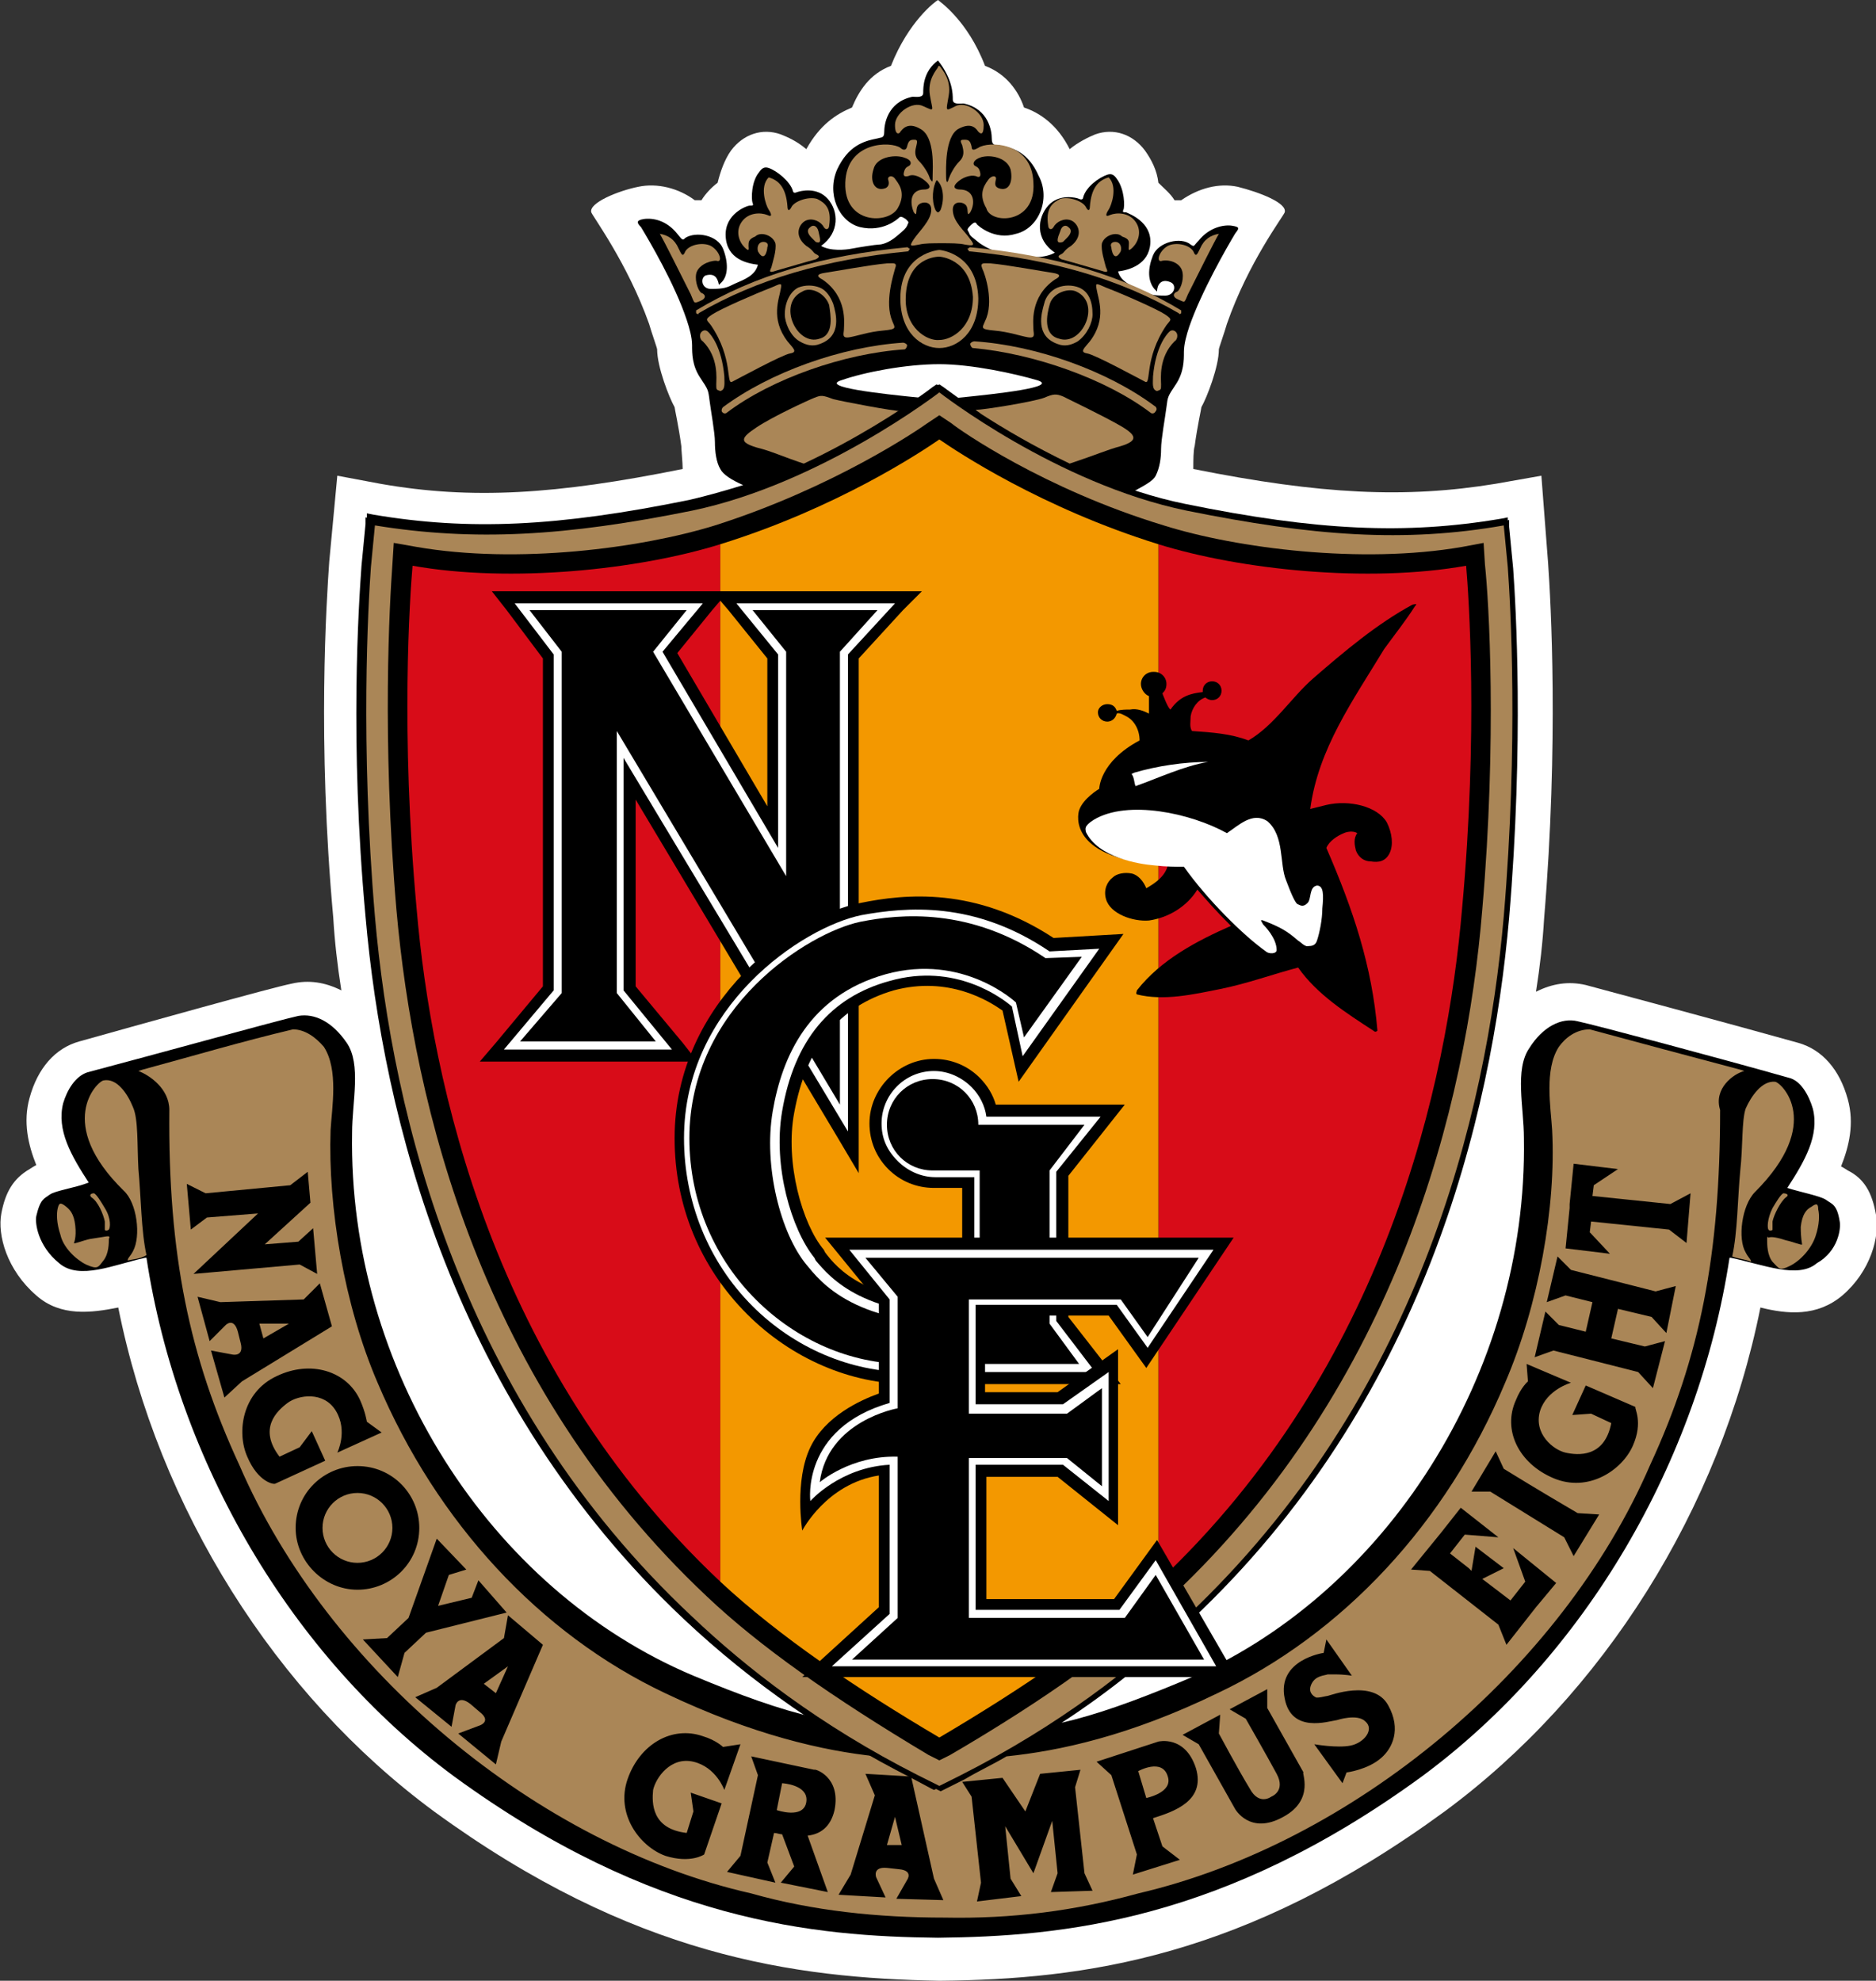 <?xml version="1.0" encoding="utf-8"?>
<!-- Generator: Adobe Illustrator 19.2.1, SVG Export Plug-In . SVG Version: 6.00 Build 0)  -->
<!DOCTYPE svg PUBLIC "-//W3C//DTD SVG 1.1//EN" "http://www.w3.org/Graphics/SVG/1.1/DTD/svg11.dtd">
<svg version="1.1" id="レイヤー_1" xmlns="http://www.w3.org/2000/svg" xmlns:xlink="http://www.w3.org/1999/xlink" x="0px"
	 y="0px" viewBox="0 0 139.6 147.4" style="enable-background:new 0 0 139.6 147.4;" xml:space="preserve">
<rect x="0" y="0" width="139.6" height="147.4" fill="#333333" stroke="none"/>
<style type="text/css">
	.st0{fill:#FFFFFF;}
	.st1{fill:#AA8657;}
	.st2{fill:#D80C18;}
	.st3{fill:#F39800;}
</style>
<path class="st0" d="M139.6,90.4c-0.3-1.7-0.9-2.7-2.1-3.3c0,0-0.3-0.2-0.5-0.3c0.6-1.5,1-3.2,0.5-5c-0.6-2.2-1.9-3.7-3.7-4.2
	c-5-1.4-14.3-3.9-15.8-4.3c-1.3-0.3-2.5-0.1-3.7,0.5c0.3-1.9,0.5-3.7,0.6-5.4c1.1-13.2,0.5-23.6,0.3-26.5l-0.5-6.5l-3.4,0.6
	c-6.7,1.1-13,0.8-22.5-1.1c0-0.6,0-1.4,0.1-1.7c0.2-1.5,0.5-2.8,0.5-2.9c0.4-0.7,1.3-3,1.3-4.3c0-0.1,0.4-1.2,0.6-1.9
	c1.6-4.6,4.2-8,4.3-8.3c0.2-0.7-1.9-1.5-3.5-1.9c-1.4-0.3-2.9,0.1-4.2,1h-0.5c-0.3-0.5-0.8-0.9-1.2-1.3c-0.1-0.9-0.5-1.7-1-2.4
	c-0.9-1.2-2.3-1.7-3.7-1.2c-0.5,0.2-1.3,0.6-1.9,1.1c-0.9-1.8-2.2-2.7-3.4-3.1c-0.4-1.2-1.3-2.5-2.9-3.1C72,1.5,69.9,0.1,69.8,0
	c-0.2,0.1-2.2,1.6-3.5,4.9c-1.6,0.6-2.4,1.9-2.9,3.1C62.2,8.5,61,9.3,60,11.1c-0.7-0.6-1.4-0.9-1.9-1.1c-1.4-0.5-2.8,0-3.7,1.2
	c-0.5,0.7-0.8,1.6-1,2.4c-0.4,0.3-0.9,0.8-1.2,1.3h-0.5c-1.2-0.9-2.8-1.3-4.2-1c-1.5,0.3-3.7,1.2-3.5,1.9c0.1,0.3,2.7,3.8,4.3,8.3
	c0.2,0.7,0.6,1.8,0.6,1.9c0,1.3,0.9,3.6,1.3,4.3c0,0.1,0.3,1.4,0.5,2.9c0,0.3,0.1,1.2,0.1,1.7c-9.4,1.9-15.7,2.3-22.5,1.1l-3.2-0.6
	l-0.6,6.4c-0.2,2.9-0.9,13.3,0.3,26.5c0.1,1.7,0.3,3.5,0.6,5.4c-1.2-0.6-2.4-0.8-3.7-0.5c-1.5,0.3-10.8,2.9-15.8,4.3
	c-1.8,0.5-3.1,2-3.7,4.2c-0.5,1.8-0.1,3.5,0.5,5C2.5,86.8,2.2,87,2.2,87c-1.2,0.7-1.8,1.7-2.1,3.3s0.4,4.2,2.6,6.1
	c1.8,1.6,4.1,1.3,6.1,0.9c3,15,11.7,28.8,23.5,37.5c14.8,10.8,26.8,12.4,37.6,12.6c10.8-0.1,22.7-1.7,37.6-12.6
	c11.8-8.7,20.5-22.5,23.5-37.5c2,0.5,4.2,0.7,6.1-0.9C139.2,94.6,139.9,92,139.6,90.4L139.6,90.4z"/>
<path d="M136.9,90.9c-0.2-1.3-0.6-1.3-1-1.6c-0.4-0.3-2-0.6-2.9-0.9c1.3-2,2.4-3.9,1.9-5.9c-0.3-1-0.9-2.1-1.8-2.3
	c-5.3-1.5-14.3-3.9-15.7-4.2c-1.2-0.3-2.6,0.4-3.6,2c-1.1,1.6-0.4,4.4-0.4,6.7c0.3,17.5-10.3,34.1-25.4,40.4c-3.6,1.5-6.4,2.5-9,3.1
	c3.4-2.2,6.6-4.8,9.6-7.6c17.3-16.2,22.4-37.4,23.7-52.3c1.1-13,0.5-23.2,0.3-26l-0.3-3.1v-0.5l-0.5,0.1c-7.1,1.2-13.7,0.9-23.5-1.1
	c-1.4-0.3-2.7-0.7-4-1.1c0.9-0.5,1.5-0.8,1.7-1.2c0.3-0.6,0.4-1.3,0.4-2s0.3-2.3,0.4-3.1s0.1-0.8,0.7-1.7s0.6-1.8,0.6-2.4
	s0.2-1.3,0.4-1.9c0.9-2.6,2.8-5.9,3.4-6.9c0.3-0.4,0.4-0.5-0.2-0.6s-1.7,0.1-2.5,1.1c-0.4,0.4-0.3,0.5-0.6,0.3
	c-0.7-0.6-2.4-0.2-2.8,0.8s-0.4,1.9,0.1,2.5l0.2,0.2c0-0.5,0.3-1,1-0.7c0.5,0.2,0.3,1-0.4,1c-1,0-1.2-0.1-1.8-0.4s-1.5-0.6-1.7-1.4
	c0.8-0.1,2.3-0.5,2.4-2.1s-1.6-2.2-1.8-2.3c-0.2,0-0.3,0-0.2-0.2s0.1-1.5-0.5-2.3c-0.2-0.3-0.4-0.4-0.7-0.3
	c-0.6,0.2-1.6,0.9-1.8,1.7c0,0.1-0.1,0.2-0.3,0.1s-1.5-0.4-2.3,0.5s-1,2.5,0.5,3.5c-0.7,0.4-1.8,0.4-2.3,0.2c-0.5-0.1-1.8-0.3-2-0.3
	s-0.7-0.2-1.3-0.6c-0.6-0.5-0.7-0.5-0.8-0.8c-0.1-0.2-0.2-0.2,0.1-0.5s0.4-0.3,0.5-0.1c0.1,0.1,1.3,1.2,2.9,0.7
	c1.7-0.4,2.6-2.6,1.7-4.3c-0.8-1.8-1.9-2.1-3-2.3c-0.3,0-0.5,0-0.5-0.5s-0.2-2.2-2.1-2.6c-0.3,0-0.8,0.1-0.8-0.3s0-1.5-1.1-2.9
	c-1.1,0.8-1.1,2-1.1,2.4s-0.5,0.3-0.8,0.3c-1.9,0.4-2.1,2.1-2.1,2.6s-0.2,0.4-0.5,0.5c-1.1,0.2-2.2,0.6-3,2.3
	c-0.8,1.8,0.1,3.9,1.7,4.3c1.7,0.4,2.8-0.6,2.9-0.7s0.2-0.1,0.5,0.1c0.3,0.3,0.2,0.2,0.1,0.5c-0.1,0.2-0.2,0.3-0.8,0.8
	s-1.1,0.6-1.3,0.6s-1.5,0.2-2,0.3s-1.6,0.2-2.3-0.2c1.4-1,1.3-2.6,0.5-3.5s-2-0.6-2.3-0.5c-0.2,0.1-0.3,0-0.3-0.1
	c-0.2-0.7-1.2-1.5-1.8-1.7c-0.3-0.1-0.5,0-0.7,0.3c-0.6,0.7-0.6,2-0.5,2.3c0.1,0.2,0,0.2-0.2,0.2s-1.9,0.6-1.8,2.3s1.6,2,2.4,2.1
	c-0.2,0.8-1,1.1-1.7,1.4c-0.6,0.3-0.8,0.4-1.8,0.4c-0.7,0-0.8-0.8-0.4-1c0.7-0.2,0.9,0.2,1,0.7l0.2-0.2c0.5-0.5,0.5-1.5,0.1-2.5
	s-2-1.3-2.8-0.8c-0.2,0.2-0.2,0.2-0.6-0.3c-0.8-1-1.8-1.2-2.5-1.1c-0.6,0.1-0.5,0.3-0.2,0.6c0.6,1,2.5,4.2,3.4,6.9
	c0.2,0.6,0.4,1.3,0.4,1.9s0,1.5,0.6,2.4s0.6,0.9,0.7,1.7s0.4,2.4,0.4,3.1s0.1,1.5,0.4,2c0.2,0.4,0.8,0.8,1.7,1.2
	c-1.3,0.4-2.7,0.8-4,1.1c-9.8,2-16.4,2.3-23.5,1.1l-0.5-0.1v0.5L27,41.8c-0.2,2.8-0.9,13.1,0.3,26.1c1.3,14.9,6.5,36.1,23.7,52.3
	c3,2.8,6.2,5.3,9.6,7.6c-2.6-0.6-5.4-1.6-9-3.1c-15.2-6.4-25.7-22.9-25.4-40.4c0-2.3,0.7-5.1-0.4-6.7c-1.1-1.6-2.4-2.2-3.6-2
	c-1.4,0.3-10.4,2.8-15.7,4.2c-0.9,0.3-1.5,1.3-1.8,2.3c-0.5,2,0.6,3.9,1.9,5.9c-1,0.4-2.5,0.6-2.9,0.9s-0.7,0.3-1,1.6
	C2.6,91,2.8,92.7,4.4,94c1.5,1.3,4.1,0.1,6.4-0.4h0.1c2.3,15.1,10.7,29.6,22.9,38.6c14.8,10.8,26.8,11.9,36,12
	c9.2-0.1,21.2-1.2,36-12c12.2-9,20.6-23.5,22.9-38.6h0.1c2.4,0.5,5,1.6,6.4,0.4C136.8,93.1,137,91.4,136.9,90.9L136.9,90.9z
	 M62.6,28.3c1.7-0.6,4.8-1.2,7.3-1.2c2.4,0,5.6,0.7,7.3,1.2c1.6,0.5-2.9,1-5.9,1.3c-0.7-0.5-1.1-0.8-1.1-0.8l-0.3-0.2l-0.3,0.2
	c0,0-0.4,0.3-1.1,0.8C65.5,29.3,61,28.8,62.6,28.3z"/>
<path class="st1" d="M69.9,18.6c0,0-2.9,0.2-2.9,3.6c0,2.6,1.6,3.7,2.9,3.7s2.9-1.1,2.9-3.7C72.7,18.8,69.9,18.6,69.9,18.6z
	 M69.9,25.3c-0.9,0.1-2.6-0.9-2.5-3.2c0.1-3,2.4-3,2.5-3c0,0,2.3,0.1,2.5,3C72.4,24.4,70.8,25.3,69.9,25.3z"/>
<path class="st1" d="M51.8,23.3v-0.2c4.3-2.6,9.4-4.1,15.7-4.7c0.1,0,0.1,0.1,0.2,0.1c0,0.1-0.1,0.1-0.1,0.2
	c-6.2,0.6-11.3,2.1-15.6,4.6C52,23.4,51.9,23.4,51.8,23.3z"/>
<path class="st1" d="M66.4,23.9c0.2,0.5,0.4,0.6-0.7,0.7s-1.9,0.4-2.5,0.5s-0.4-0.3-0.4-0.6c0-0.4,0.3-2.4-1.6-3.7
	c-0.4-0.2-0.5-0.4,0.2-0.5s3.4-0.6,4.6-0.7c0.5,0,0.8-0.1,0.6,0.4C66.5,20.4,65.8,22.5,66.4,23.9z"/>
<path class="st1" d="M58.6,25.4c0.4,0.5,0.8,0.8,0.2,0.9s-3.9,1.9-4.3,2.1c-0.5,0.3,0.1-1.7-1.6-4.2c-0.3-0.4-0.5-0.4,0.1-0.8
	s3.1-1.5,4.4-2c0.7-0.3,0.8-0.4,0.7,0.1C58,22.2,57.3,23.7,58.6,25.4z"/>
<path class="st1" d="M53.3,28.6c0-0.4,0.2-2-1-3.2c-0.2-0.1-0.3-0.5-0.1-0.7c0.1-0.1,0.3-0.2,0.5,0s1,1.1,1.2,3.3
	c0,0.5,0.1,1-0.3,1.1C53.3,29,53.3,29,53.3,28.6z"/>
<path class="st1" d="M54.1,30.7c-0.1,0.1-0.3,0.1-0.4-0.1c0-0.1,0-0.2,0.1-0.3c3.5-2.6,8.8-4.5,13.4-4.8c0.1,0,0.3,0.1,0.3,0.2
	S67.4,26,67.3,26C62.8,26.3,57.4,28.2,54.1,30.7z"/>
<path class="st1" d="M62,22.6c-0.2-0.5-0.5-1-1-1.2s-1.1-0.2-1.6,0c-0.6,0.3-1,1.1-1,2c0,0.6,0.4,1.6,1.1,2c0.5,0.3,1,0.4,1.5,0.2
	C62.7,25,62.2,23.3,62,22.6z M61,25.2c-1.7,0.6-3.2-2.6-1.3-3.5c0.6-0.4,1.7,0.1,2,1C61.8,23.4,62.1,24.9,61,25.2z"/>
<path class="st1" d="M87.9,23.3v-0.2c-4.3-2.6-9.4-4.1-15.7-4.7c-0.1,0-0.1,0.1-0.2,0.1c0,0.1,0.1,0.1,0.1,0.2
	c6.2,0.6,11.3,2.1,15.6,4.6C87.8,23.4,87.8,23.4,87.9,23.3z"/>
<path class="st1" d="M73.3,23.9c-0.2,0.5-0.4,0.6,0.7,0.7s1.9,0.4,2.5,0.5s0.4-0.3,0.4-0.6c0-0.4-0.3-2.4,1.6-3.7
	c0.4-0.2,0.5-0.4-0.2-0.5s-3.4-0.6-4.6-0.7c-0.5,0-0.8-0.1-0.6,0.4C73.3,20.4,74,22.5,73.3,23.9z"/>
<path class="st1" d="M81.1,25.4c-0.4,0.5-0.8,0.8-0.2,0.9s3.9,1.9,4.3,2.1c0.5,0.3-0.1-1.7,1.6-4.2c0.3-0.4,0.5-0.4-0.1-0.8
	s-3.1-1.5-4.4-2c-0.7-0.3-0.8-0.4-0.7,0.1C81.7,22.2,82.4,23.7,81.1,25.4z"/>
<path class="st1" d="M86.4,28.6c0-0.4-0.2-2,1-3.2c0.2-0.1,0.3-0.5,0.1-0.7c-0.1-0.1-0.3-0.2-0.5,0s-1,1.1-1.2,3.3
	c0,0.5-0.1,1,0.3,1.1C86.4,29,86.4,29,86.4,28.6z"/>
<path class="st1" d="M85.6,30.7c0.1,0.1,0.3,0.1,0.4-0.1c0.1-0.1,0.1-0.3-0.1-0.4c-3.5-2.6-8.8-4.5-13.4-4.8c-0.1,0-0.3,0.1-0.3,0.2
	s0.1,0.3,0.2,0.3C76.9,26.3,82.3,28.2,85.6,30.7z"/>
<path class="st1" d="M78.7,25.6c0.5,0.2,1,0.1,1.5-0.2c0.7-0.5,1.1-1.4,1.1-2c0-1-0.3-1.7-1-2c-0.5-0.2-1.1-0.2-1.6,0
	s-0.9,0.7-1,1.2C77.5,23.3,77,25,78.7,25.6z M78.1,22.7c0.2-0.9,1.4-1.3,2-1c1.9,0.9,0.4,4.1-1.3,3.5C77.6,24.9,77.9,23.4,78.1,22.7
	z"/>
<g>
	<path class="st1" d="M55.7,18.3c0,0.2,0.1,0.5-0.3,0.1s-0.7-1.2-0.2-1.9s1.4-0.7,1.9-0.5c0.4,0.2,0.3-0.1,0.1-0.4s-0.7-1.7,0-2.4
		c0.7,0.2,1.3,0.7,1.4,2.2c0,0.2,0.1,0.4,0.3,0s1.2-0.8,1.9-0.6c0.6,0.3,1.1,0.7,0.9,2c0,0.2-0.2,0.4-0.4,0.1
		c-0.2-0.4-0.8-0.7-1.3-0.5s-1,1.1,0,1.9c0.5,0.3,0.5,0.5,0.7,0.6s0.4,0.2,0,0.4c-0.4,0.1-2.1,0.6-2.8,0.8c-0.6,0.2-0.7,0.2-0.5-0.2
		c0.1-0.4,0.4-1.3,0.3-1.8c-0.2-0.6-1.1-0.9-1.5-0.5C55.7,17.8,55.7,18,55.7,18.3z"/>
	<path class="st1" d="M60.7,18l-0.3-0.3c-0.3-0.3-0.4-0.6-0.1-0.8c0.2-0.2,0.5-0.1,0.6,0.3C61,17.7,61.2,18.2,60.7,18z"/>
	<path class="st1" d="M56.4,18.7c-0.1-0.4,0.1-0.7,0.4-0.7s0.4,0.2,0.3,0.4C57.1,18.6,56.9,19.6,56.4,18.7z"/>
	<path class="st1" d="M51.4,21.9c-0.8-1.6-2-4-2.3-4.5c0.6,0.1,1.1,0.4,1.4,1.1c0.2,0.4,0.3,0.7,0.5,0.2c0.3-0.5,1.3-0.7,1.9-0.4
		c0.7,0.4,0.9,1.3,0.4,1.1c-0.6,0-1.4,0.4-1.5,1s0.2,1.3,0.4,1.4c0.3,0.1,0.4,0.4-0.1,0.6S51.7,22.6,51.4,21.9z"/>
	<path class="st1" d="M76.9,13.6c-0.1-3.1-3.4-3.1-4.1-2.6c-0.2,0.1-0.5,0.3-0.5-0.1c-0.1-0.4-0.2-0.5-0.5-0.5s-0.4,0-0.2,0.4
		c0.1,0.4,0.2,0.8-0.2,1.2s-0.7,1-0.8,1.3c-0.1,0.4-0.2,0.3-0.2-0.2s-0.1-2.9,0.9-3.5c1.1-0.6,1.4,0.1,1.5,0.2s0.4,0.4,0.4-0.5
		s-1.3-1.8-2.1-1.4s-0.7,0.4-0.5-0.8S70.1,5.2,70,5l-0.1-0.1c0,0-0.1,0-0.1,0.1c-0.1,0.2-0.8,0.9-0.6,2.1s0.4,1.2-0.5,0.8
		c-0.8-0.4-2.1,0.5-2.1,1.4S67,9.9,67,9.8c0.1-0.1,0.5-0.8,1.5-0.2c1.1,0.6,0.9,3,0.9,3.5s0,0.5-0.2,0.2c-0.1-0.4-0.5-1-0.8-1.3
		c-0.4-0.4-0.3-0.8-0.2-1.2s0-0.4-0.2-0.4c-0.3,0-0.4,0.1-0.5,0.5S67.1,11.1,67,11c-0.7-0.5-4-0.5-4.1,2.6s3.2,3.1,3.9,1.9
		s0-1.9-0.2-2.2s-0.6-0.2-0.5,0.1s0,0.5-0.2,0.6c-0.8,0.3-1.2-0.5-0.9-1.4c0.2-0.9,1.5-1.1,2.2-0.9s0.6,0.5,0.5,0.6
		s-0.3,0.1-0.4,0.4s-0.1,0.5,0.3,0.4c0.4-0.2,1,0.1,1.4,0.5s0,0.5-0.2,0.5c-1.1,0-1.1,1-0.8,1.7c0.3,0.4,0.1-0.2,0.3-0.5
		s1-0.4,1,0.3c0,0.8-0.9,1.6-1.3,2.2s-0.2,0.5,0.4,0.4c0.4-0.1,1-0.1,1.7-0.1c0.6,0,1.3,0,1.7,0.1c0.6,0.1,0.8,0.1,0.4-0.4
		c-0.4-0.6-1.3-1.3-1.3-2.2c0-0.7,0.8-0.6,1-0.3s0,0.9,0.3,0.5c0.4-0.7,0.3-1.7-0.8-1.7c-0.2,0-0.6-0.1-0.2-0.5s1-0.6,1.4-0.5
		c0.4,0.2,0.4-0.1,0.3-0.4s-0.3-0.3-0.4-0.4s-0.1-0.4,0.5-0.6c0.7-0.2,1.9,0,2.2,0.9c0.2,0.9-0.1,1.7-0.9,1.4
		c-0.2-0.1-0.3-0.2-0.2-0.6c0.1-0.3-0.2-0.4-0.5-0.1c-0.2,0.3-0.9,1-0.2,2.2C73.7,16.7,77.1,16.7,76.9,13.6L76.9,13.6z M70,15.6
		c-0.1,0.2-0.2,0.2-0.2,0.2s-0.1,0-0.2-0.2c-0.3-0.7-0.2-1.7,0.1-2.2C70.2,13.8,70.3,14.8,70,15.6z"/>
	<path class="st1" d="M84,18.3c0,0.2-0.1,0.5,0.3,0.1s0.7-1.2,0.2-1.9s-1.4-0.7-1.9-0.5c-0.4,0.2-0.3-0.1-0.1-0.4s0.7-1.7,0-2.4
		c-0.7,0.2-1.3,0.7-1.4,2.2c0,0.2-0.1,0.4-0.3,0s-1.2-0.8-1.9-0.6c-0.6,0.3-1.1,0.7-0.9,2c0,0.2,0.2,0.4,0.4,0.1
		c0.2-0.4,0.8-0.7,1.3-0.5s1,1.1,0,1.9c-0.5,0.3-0.5,0.5-0.7,0.6s-0.4,0.2,0,0.4c0.4,0.1,2.1,0.6,2.8,0.8c0.6,0.2,0.7,0.2,0.5-0.2
		c-0.1-0.4-0.4-1.3-0.3-1.8c0.2-0.6,1.1-0.9,1.5-0.5C84.1,17.8,84,18,84,18.3z"/>
	<path class="st1" d="M79.1,18l0.3-0.3c0.3-0.3,0.4-0.6,0.1-0.8c-0.2-0.2-0.5-0.1-0.6,0.3C78.7,17.7,78.5,18.2,79.1,18z"/>
	<path class="st1" d="M83.4,18.7c0.1-0.4-0.1-0.7-0.4-0.7s-0.4,0.2-0.3,0.4C82.7,18.6,82.9,19.6,83.4,18.7z"/>
	<path class="st1" d="M88.4,21.9c0.8-1.6,2-4,2.3-4.5c-0.6,0.1-1.1,0.4-1.4,1.1c-0.2,0.4-0.3,0.7-0.5,0.2c-0.3-0.5-1.3-0.7-1.9-0.4
		c-0.7,0.4-0.9,1.3-0.4,1.1c0.6-0.1,1.4,0.2,1.5,0.9c0.1,0.6-0.2,1.3-0.4,1.4c-0.3,0.1-0.4,0.4,0.1,0.6S88.1,22.6,88.4,21.9z"/>
</g>
<g>
	<path class="st1" d="M67.1,30.6c-0.6,0-4.3-0.7-5.1-0.9c-0.8-0.3-0.9-0.3-1.4-0.1s-3.1,1.4-4.3,2.2s-1.3,1.1,0,1.5
		c1.2,0.3,1.7,0.6,3.8,1.3c2.6-1.2,4.9-2.6,6.6-3.7C66.9,30.8,67,30.7,67.1,30.6z"/>
	<path class="st1" d="M83.4,33.2c1.3-0.4,1.2-0.8,0-1.5s-3.9-2-4.3-2.2c-0.5-0.2-0.7-0.2-1.4,0.1c-0.8,0.3-4.5,0.9-5.1,0.9
		c0.1,0.1,0.3,0.2,0.4,0.3c1.7,1.1,3.9,2.4,6.6,3.7C81.7,33.8,82.3,33.5,83.4,33.2z"/>
</g>
<g>
	<circle class="st1" cx="26.6" cy="113.7" r="2.6"/>
	<polygon class="st1" points="36.9,126 37.8,124 36,125.3 	"/>
	<path class="st1" d="M58.2,132.7l-0.4,2c0,0,2,0.7,2.2-0.6S58.2,132.7,58.2,132.7z"/>
	<path class="st1" d="M84.7,131.8l0.6,2c0,0,2-0.4,1.6-1.6C86.5,130.8,84.7,131.8,84.7,131.8z"/>
	<polygon class="st1" points="66,137.3 67.1,137.3 66.6,135.2 	"/>
	<polygon class="st1" points="19.6,99.6 21.5,98.5 19.3,98.5 	"/>
	<path class="st1" d="M129.8,79.7l-0.3-0.1c-3.8-1-7.5-2-11.2-3c-1,0-1.8,0.6-2.3,1.3c-1.1,1.7-0.6,4.5-0.5,6.2
		c0.3,5.7-1,13-3.5,18.8c-4.4,10.5-12.1,18.7-21.4,23.1c-6.6,3.2-11.8,4.3-15.7,4.7c-1,0.6-2.1,1.1-3.1,1.7l-1.6,0.8l-0.2,0.1
		l-0.2-0.1c0,0-1.6-0.8-1.5-0.8c-1.1-0.5-2.1-1.1-3.1-1.7c-3.9-0.4-9.2-1.6-15.7-4.7c-9.3-4.4-17-12.7-21.4-23.1
		c-2.5-5.8-3.7-13.1-3.5-18.8c0.1-1.7,0.6-4.5-0.5-6.2c-0.6-0.7-1.4-1.3-2.3-1.3c-3.8,0.9-7.5,2-11.2,3l-0.3,0.1
		c0.8,0.3,2.3,1.3,2.3,2.9c-0.1,10.8,1.5,18.4,5.2,26.4c6.6,15.3,22.2,28.3,38.1,31.9c4.6,1.3,9.4,1.8,14.4,1.8
		c5,0.1,9.7-0.5,14.4-1.8c15.9-3.7,31.5-16.6,38.1-31.9c3.7-8,5.2-15.6,5.2-26.4C127.5,81,129,79.9,129.8,79.7L129.8,79.7z
		 M15.4,90.6l-1.2,0.9l-0.3-3.4l1.4,0.7l6.3-0.6l1.3-1l0.2,2.3l-3.4,3.1l2.5-0.2l1.1-1l0.3,3.4l-1.3-0.7l-7.9,0.7l4.8-4.5
		C19.2,90.3,15.4,90.6,15.4,90.6z M16.7,104l-1-3.5l1.6,0.3c0,0,0.9,0.2,0.6-0.9l-0.2-0.8c-0.3-1.1-0.9-0.5-0.9-0.5l-1.2,1.2
		l-0.9-3.3l1.7,0.4l6.2-0.2l1.2-1.2l0.9,3.2l-6.7,4.1C18,102.8,16.7,104,16.7,104z M18.4,108.4c-0.8-1.8-0.4-4.8,2.2-6
		c2.5-1.2,5.2-0.4,6.2,1.8c0.4,0.9,0.5,1.6,0.5,1.6l1.1,0.8l-3.3,1.5c0,0,0.8-1.6-0.1-3.1s-2.8-1.2-3.6-0.6s-2.2,1.9-0.6,4l1.5-0.7
		l0.9-1.2l1,2.2l-3.7,1.7C20.4,110.5,19.2,110.3,18.4,108.4z M22,113.7c0-2.6,2.1-4.6,4.6-4.6c2.6,0,4.6,2.1,4.6,4.6
		c0,2.6-2.1,4.6-4.6,4.6S22,116.2,22,113.7z M29.6,124.8l-1.3-1.4L27,122l1.8-0.1l1.6-1.5l2.1-5.9l2.2,2.3l-1.3,0.4l-0.8,2.3
		l2.5-0.6l0.5-1.3l2.1,2.4l-6,1.5l-1.6,1.5L29.6,124.8z M37.3,129.6l-0.4,1.7l-2.8-2.3l1.6-0.6c0,0,0.9-0.3,0-1l-0.7-0.6
		c-0.9-0.7-1.1,0.1-1.1,0.1l-0.3,1.6l-2.7-2.2l1.6-0.7l5-3.7l0.3-1.7l2.6,2.2C40.4,122.4,37.3,129.6,37.3,129.6z M51.1,136.4
		l0.5-1.6l-0.2-1.4l2.3,0.8l-1.3,3.8c0,0-1,0.7-2.9,0.1c-1.9-0.7-3.7-3.1-2.8-5.7s3.3-4,5.6-3.2c1,0.3,1.5,0.8,1.5,0.8l1.3-0.2
		l-1.2,3.4c0,0-0.6-1.7-2.3-2.1s-2.8,1.2-3,2.1C48.5,134.2,48.5,136.1,51.1,136.4L51.1,136.4z M62.1,134.7c-0.3,1.3-1.1,1.8-2,1.9
		l1.5,4.2l-3.5-0.7l1-1.2l-0.9-2.4c-0.2,0-0.4-0.1-0.6-0.1l-0.5,2.2l0.6,1.5l-3.6-0.8l1-1.2l1.3-6l-0.5-1.4l4.7,1
		C60.6,131.6,62.6,132.2,62.1,134.7z M66.7,141.3l0.8-1.4c0,0,0.5-0.7-0.6-0.8L66,139c-1.1-0.1-0.8,0.7-0.8,0.7l0.7,1.5l-3.5-0.2
		l0.9-1.5l1.8-5.9l-0.7-1.6l3.4,0.2l1.7,7.6l0.7,1.6L66.7,141.3z M78.2,140.8l0.5-1.4l-0.4-3.9l-1.4,3.9l-2.1-3.5l0.4,3.9l0.8,1.3
		l-3.3,0.4l0.3-1.4l-0.7-6.4l-0.7-1.1l3-0.3l1.7,2.5l1.1-2.8l3-0.3L80,133l0.7,6.4l0.6,1.3L78.2,140.8z M85.8,135.3l0.7,2.1l1.3,1
		l-3.5,1.1l0.3-1.5l-1.9-5.9l-1.1-1l4.6-1.5c0,0,2-0.5,2.8,2C89.7,134,87.4,134.8,85.8,135.3L85.8,135.3z M95.5,135.2
		c-2.5,1.4-3.6-0.6-3.6-0.6l-2.7-4.8l-1.2-0.7l2.8-1.5l-0.1,1.4c0,0,1.5,2.8,2.3,4.1c0.7,1.3,1.6,0.6,1.6,0.6s1.1-0.4,0.4-1.7
		s-2.3-4.1-2.3-4.1l-1.2-0.7l2.8-1.5v1.4l2.7,4.8C96.8,131.8,97.9,133.9,95.5,135.2L95.5,135.2z M102.8,130.8
		c-1,0.9-2.6,1.1-2.6,1.1l-0.3,0.8l-2.1-2.9c0,0,1.7,0.3,2.7,0.1s1.8-1.2,1.1-1.8c-0.6-0.6-2.1-0.1-2.1-0.1c-0.7,0.1-3.4,1-3.9-1.6
		c-0.6-2.9,2.9-3.4,2.9-3.4l0.2-1l1.9,2.7c0,0-0.5-0.1-1.3-0.1h-0.5c-0.3,0.1-0.9,0.1-1.2,0.7s0.1,0.9,0.3,1
		c0.1,0.1,0.8-0.1,0.9-0.1s3.4-1.3,4.5,0.7C104.3,128.7,103.6,130.1,102.8,130.8L102.8,130.8z M114.3,119.6l-1.1,1.4l-1.1,1.4
		l-0.6-1.5l-5.1-4l-1.4-0.1l2.2-2.7l1.5-1.9l2.8,2.2l-2.5-0.2l-1.1,1.4l1.4,1.1l0.2,0.2l0.3-1.8l2.1,1.6l-1.6,0.8l0.4,0.3l1.7,1.3
		l1.1-1.4l-0.9-2.5l3.2,2.6L114.3,119.6L114.3,119.6z M117.1,115.8l-0.7-1.4l-5.5-3.4h-1.4l1.8-3l0.6,1.3l1.8,1.1l1.5,0.9l2.2,1.3
		l1.6,0.1L117.1,115.8L117.1,115.8z M121.5,107.6c-0.8,1.8-3.3,3.5-5.9,2.4s-3.8-3.6-2.8-5.8c0.4-1,0.9-1.4,0.9-1.4l-0.1-1.3
		l3.3,1.4c0,0-1.8,0.5-2.3,2.1c-0.5,1.7,1,2.9,1.9,3.1s2.9,0.4,3.4-2.2l-1.5-0.7l-1.4,0.1l1-2.2l3.7,1.6
		C121.6,104.8,122.3,105.8,121.5,107.6L121.5,107.6z M124,99.2l-1.1-1.2l-2.5-0.6l-0.5,2.2l2.5,0.6l1.5-0.4l-0.9,3.5l-1.1-1.2
		l-6.3-1.6l-1.4,0.5l0.8-3.4l1,1l2,0.5l0.5-2.2l-2-0.5l-1.4,0.5l0.8-3.4l1,1l6.3,1.6l1.5-0.4L124,99.2L124,99.2z M125.5,92.5l-1.3-1
		l-5.8-0.6l-0.1,0.8l1.5,1.6l-3.3-0.4l0.3-3v-0.3l0.3-3l3.3,0.4l-1.8,1.2l-0.1,0.8l5.8,0.6l1.5-0.8L125.5,92.5L125.5,92.5z"/>
</g>
<g>
	<path class="st1" d="M9.5,93.8c0-0.2,0.2-0.3,0.4-0.7c0.6-1.1,0.3-3.6-0.7-4.5c-5.1-5-2-8.1-1.5-8.2c1-0.2,1.8,1,2.2,2
		c0.4,0.9,0.3,2.8,0.4,4.6c0.2,2.1,0.2,4.6,0.6,6.4C10.4,93.7,9.9,93.7,9.5,93.8z"/>
	<path class="st1" d="M7,88.8c0.2,0.1,0.5,0.6,0.8,1.1c0.5,0.8,0.4,1.5,0.3,1.6c-0.1,0.1-0.3,0.1-0.3,0v-0.6c-0.1-0.5-0.5-1.5-1-1.8
		C6.6,88.9,6.8,88.8,7,88.8z"/>
	<path class="st1" d="M8,92c0.1,0,0.2,0,0.1,0.2c0,0.3,0,1.1-0.4,1.6c-0.4,0.5-0.4,0.7-1.3,0.3c-0.8-0.4-1.7-1.3-1.9-2.2
		c-0.3-0.9-0.3-1.6-0.2-2c0.1-0.4,0.2-0.4,0.5-0.2c0.4,0.3,0.7,0.6,0.8,1.5c0.1,0.9-0.1,1.3-0.1,1.3c0,0.1,0.7-0.2,1.2-0.3
		C7.4,92.1,7.9,92,8,92z"/>
	<path class="st1" d="M128.9,93.5c0.4-1.8,0.4-4.3,0.6-6.4c0.2-1.8,0.1-3.7,0.4-4.6c0.4-0.9,1.2-2.1,2.2-2c0.5,0.1,3.6,3.1-1.5,8.2
		c-1,1-1.3,3.5-0.7,4.5c0.2,0.4,0.4,0.5,0.4,0.7C129.9,93.7,129.4,93.7,128.9,93.5z"/>
	<path class="st1" d="M132.9,89.1c-0.4,0.3-0.9,1.3-1,1.8v0.6c0,0.1-0.3,0.1-0.3,0c-0.1-0.1-0.1-0.8,0.3-1.6c0.3-0.5,0.6-1,0.8-1.1
		C132.9,88.8,133.2,88.9,132.9,89.1z"/>
	<path class="st1" d="M132.9,92.3c0.5,0.1,1.2,0.4,1.2,0.3c0-0.1-0.1-0.4-0.1-1.3c0.1-0.9,0.4-1.3,0.8-1.5c0.4-0.3,0.5-0.2,0.5,0.2
		c0.1,0.4,0.1,1.1-0.2,2c-0.3,0.9-1.1,1.8-1.9,2.2s-0.8,0.2-1.3-0.3c-0.4-0.5-0.4-1.3-0.4-1.6c0-0.3,0-0.3,0.1-0.2
		C131.8,92,132.3,92.1,132.9,92.3L132.9,92.3z"/>
</g>
<path d="M112.5,42.1l-0.3-3.1v-0.5l-0.5,0.1c-7.1,1.2-13.7,0.9-23.5-1.1c-9.4-1.9-18.1-8.6-18.2-8.7l-0.3-0.2l-0.3,0.2
	c-0.1,0.1-8.8,6.7-18.2,8.7c-9.8,2-16.4,2.3-23.5,1.1l-0.5-0.1V39l-0.3,3.1c-0.2,2.8-0.9,13.1,0.3,26.1c1.3,14.9,6.5,36.1,23.7,52.3
	c5.1,4.8,10.8,8.7,16.9,11.8l1.5,0.8l0.2,0.1l0.2-0.1l1.6-0.8c6.1-3.1,11.8-7.1,16.9-11.8c17.3-16.2,22.4-37.4,23.7-52.3
	C113.4,55.2,112.8,44.9,112.5,42.1z"/>
<path class="st1" d="M69.9,29.2c0,0,8.7,6.8,18.4,8.8c9.4,1.9,16.2,2.4,23.6,1.1l0.3,3.1c0.2,2.8,0.8,13-0.3,26
	c-1.3,14.9-6.4,35.9-23.6,52.1c-4,3.8-9.5,8.1-16.8,11.8l-1.6,0.8l-1.6-0.8c-7.3-3.7-12.8-8-16.8-11.8
	c-17.2-16.1-22.3-37.2-23.6-52.1c-1.1-12.9-0.5-23.2-0.3-26l0.3-3.1c7.4,1.2,14.2,0.8,23.6-1.1C61.1,36,69.9,29.2,69.9,29.2z"/>
<path d="M110.5,42l-0.1-1.6l-1.6,0.3c-7.5,1.3-16.8,0.1-22.2-1.6c-8.9-2.7-15.2-7.1-15.8-7.6l-0.9-0.6L69,31.5
	c-0.7,0.5-7,4.8-15.8,7.6C47.7,40.8,38.5,42,31,40.7l-1.7-0.3L29.2,42c-0.2,2.8-0.8,12.9,0.3,25.7c1.3,14.6,6.3,35.3,23.1,51.1
	c3.9,3.7,9.3,7.5,16.5,11.8l0.8,0.4l0.8-0.4c7.2-4.2,12.6-8.1,16.5-11.8c16.8-15.8,21.9-36.5,23.1-51.1
	C111.4,54.9,110.8,44.8,110.5,42L110.5,42z"/>
<g>
	<path class="st2" d="M30.7,42.1c-0.2,2.3-0.9,12.4,0.3,25.5c1.1,12.9,5.6,34.1,22.6,50.1V40.5C47.5,42.4,38,43.4,30.7,42.1z"/>
	<path class="st2" d="M109.1,42.1c0.2,2.3,0.9,12.4-0.3,25.5c-1.1,12.9-5.6,34.1-22.6,50.1V40.5C92.3,42.4,101.8,43.4,109.1,42.1z"
		/>
</g>
<path class="st3" d="M69.9,32.7c1.3,0.9,7.6,5.1,16.3,7.8v77.2c-4.4,4.1-10.2,8-16.3,11.6c-6.1-3.6-11.9-7.5-16.3-11.6V40.5
	C62.3,37.8,68.6,33.6,69.9,32.7z"/>
<path d="M98.7,59.9l-1.2,0.3c0.6-4.5,3.2-8.1,5.5-11.9c0.8-1.1,1.6-2.1,2.3-3.2c0.1-0.1,0.2-0.2-0.2-0.1c-2.6,1.4-5.1,3.5-7.4,5.5
	c-1.6,1.4-2.9,3.5-4.8,4.6c-1.3-0.5-2.7-0.6-4.2-0.7c-0.2-0.3-0.1-0.7-0.1-1.1c0.1-0.6,0.5-1.2,1.1-1.4c0.1,0.1,0.3,0.2,0.5,0.2
	c0.4,0,0.7-0.3,0.7-0.7s-0.3-0.7-0.7-0.7s-0.7,0.3-0.7,0.7v0.1c-0.9,0.1-1.7,0.3-2.4,1.3c-0.2-0.1-0.6-1.2-0.6-1.2
	c0.2-0.2,0.3-0.4,0.3-0.7c0-0.5-0.4-0.9-0.9-0.9h-0.1c-0.5,0-0.9,0.4-0.9,0.9c0,0.4,0.3,0.8,0.6,0.9v1.3c-0.4-0.2-0.9-0.4-1.4-0.3
	c-0.3,0-0.7,0-1,0.1c-0.1-0.3-0.3-0.5-0.7-0.5s-0.7,0.3-0.7,0.6c0,0.4,0.3,0.7,0.7,0.7c0.3,0,0.6-0.2,0.7-0.6
	c0.2-0.1,0.5,0.1,0.7,0.2c0.6,0.3,1,1,1,1.8c-3,1.6-3,3.6-3,3.6s-1.2,0.7-1.5,1.6c-0.1,0.3-0.9,3.7,6.6,4.1
	c-0.2,0.8-0.9,1.3-1.6,1.7c-0.2-0.5-0.6-1-1.1-1.1c-0.5-0.1-1.1,0-1.4,0.3c-0.4,0.3-0.7,0.9-0.5,1.6c0.3,1.1,2,1.7,3.2,1.6
	c1.4-0.2,2.8-1,3.6-2.3c0.8,0.9,1.2,1.4,2.5,2.7c-2.5,1.1-5.2,2.5-7,4.8c0,0.1-0.1,0.2,0,0.3c2,0.5,4.2,0,6.2-0.4
	c2-0.4,3.9-1.1,5.8-1.6c1.4,2,3.6,3.4,5.6,4.7c0.1,0.1,0.2,0.1,0.3,0c-0.4-4.8-1.8-9-3.8-13.6c0.2-0.5,0.8-0.9,1.3-1.1
	c0.2-0.1,0.7-0.2,1,0c-0.3,0.4-0.2,0.9-0.1,1.3c0.2,0.5,0.6,0.8,1.1,0.8c0.6,0.1,1.1,0,1.4-0.6c0.3-0.6,0.2-1.5-0.2-2.3
	C102.5,60,100.4,59.5,98.7,59.9z"/>
<path class="st0" d="M89.9,56.7c-1.8,0.3-3.7,1.2-5.4,1.8c-0.1-0.2-0.1-0.7-0.3-0.9l0.2-0.1C86.1,57,88.1,56.7,89.9,56.7z"/>
<path class="st0" d="M91.3,62c0.9-0.6,1.9-1.6,3-0.9c1.3,1.1,0.9,3.2,1.4,4.4c0.3,0.8,0.7,1.8,0.9,1.8c0.2,0.1,0.4,0.2,0.7-0.1
	c0.3-0.3,0.1-1.2,0.7-1.3c0.5,0,0.5,0.7,0.4,1.7c0,0.8-0.2,1.8-0.4,2.4c-0.1,0.3-0.3,0.4-0.6,0.4c-0.3,0.1-0.6-0.3-0.8-0.4
	c-0.8-0.7-1.3-1-2.6-1.5c-0.3-0.1-0.1,0.1,0,0.3c0.1,0.1,1,1,1,1.9c0,0.3-0.6,0.3-0.8,0.1c-1.7-1.2-4.4-3.9-6.1-6.3
	c-0.7,0-1.3,0-2.2-0.1c-1.2-0.1-4.2-0.6-5.1-2.5c0-0.2-0.2-0.4,0.6-0.9C83.9,59.5,88.6,60.5,91.3,62z"/>
<path d="M68.6,44h-32l1.1,1.4l2.7,3.6v24.4l-3.5,4.2L35.7,79h16.2l-1.1-1.4l-3.5-4.2V59.5l15,25.1l1.6,2.7V49l3.3-3.6
	C67.2,45.4,68.6,44,68.6,44z M53,45.4l0.6-0.7l0.6,0.7l2.9,3.6v11l-6.7-11.4L53,45.4z"/>
<polygon class="st0" points="66.6,44.9 54.8,44.9 57.9,48.7 57.9,63.1 49.3,48.5 52.3,44.9 38.3,44.9 41.2,48.7 41.2,73.7
	37.5,78.1 50,78.1 46.4,73.7 46.4,56.4 63.1,84.2 63.1,48.7 "/>
<polygon points="51.1,45.4 39.4,45.4 41.8,48.5 41.8,73.9 38.7,77.5 48.8,77.5 45.9,73.9 45.9,54.4 62.5,82.2 62.5,48.5 65.3,45.4
	56,45.4 58.5,48.5 58.5,65.2 48.6,48.5 "/>
<path d="M79.5,98V87.5l4.2-5.3h-9.6c-0.2-0.7-0.6-1.4-1.2-2c-0.9-0.9-2.1-1.4-3.4-1.4c-2.6,0-4.8,2.2-4.8,4.8c0,1.3,0.5,2.5,1.4,3.4
	c0.9,0.9,2.1,1.4,3.4,1.4h2.1V97c-7.1,0-9.3-2.6-10.2-3.8L61.3,93c-1.6-1.9-2.9-6.5-2.2-10.2c0.9-4.9,3.3-7.9,7.4-9.1
	c4.1-1.1,7.1,0.8,8.1,1.5l1.2,5.3l7.8-11l-5.2,0.3c-5.8-3.8-11-3.3-14.4-2.6c-4.7,0.9-13.8,7.2-13.8,17.5c0,5,1.9,9.6,5.4,13.1
	c3.3,3.3,7.7,5.2,12.1,5.2h15.7C83.4,103,79.5,98,79.5,98z"/>
<path class="st0" d="M78.6,98.3V87.2l3.3-4.1h-8.5c-0.1-0.8-0.5-1.6-1.1-2.2c-0.7-0.7-1.7-1.2-2.8-1.2c-2.2,0-3.9,1.8-3.9,3.9
	c0,1.1,0.4,2,1.2,2.8c0.7,0.7,1.7,1.2,2.8,1.2h0.1h2.8v10.3c-8.2,0.2-10.7-2.8-11.8-4.1l-0.1-0.2c-1.7-2.1-3.1-6.8-2.4-10.9
	c0.9-5.3,3.6-8.5,8-9.7c4.9-1.4,8.4,1.3,9.1,1.9l0.8,3.7l5.7-8l-3.7,0.2c-5.6-3.8-10.7-3.3-14-2.7c-4.4,0.9-13.2,6.8-13.2,16.6
	c0,4.7,1.8,9.2,5.1,12.5c3.1,3.1,7.3,4.9,11.5,4.9h14L78.6,98.3L78.6,98.3z"/>
<path d="M78.1,87.1l2.6-3.4h-7.9c0-1.9-1.5-3.4-3.4-3.4S66,81.8,66,83.7c0,1.9,1.5,3.4,3.4,3.4h0.4h3.1v11.4
	C63.6,98.9,61,95.3,60,94.1c-1.9-2.3-3.2-7.3-2.5-11.4c0.7-4.1,2.7-8.6,8.4-10.2c5.8-1.6,9.7,2.1,9.7,2.1l0.6,2.6l4.3-6l-2.7,0.1
	C72.2,67.5,67,68,64,68.6c-3.8,0.8-12.7,6.3-12.7,16.1c0,9.7,7.9,16.8,16.1,16.8h12.9l-2.2-3C78.1,98.5,78.1,87.1,78.1,87.1z"/>
<path d="M86.1,114.6l-3.2,4.4h-9.5v-9.1h5.3l4.5,3.6v-13.1l-4.5,3.2h-5.4v-5.7h9.2l2.8,3.9l6.5-9.7H61.4l4,4.9v6.7
	c-1.4,0.5-4,1.7-5.1,4c-1.2,2.5-0.6,6.2-0.6,6.2s1.8-3.5,5.7-4.1v9.8l-5.7,5.2H92L86.1,114.6z"/>
<path class="st0" d="M86,116.1l-2.7,3.7H72.6V109h6.5l3.4,2.7v-9.6l-3.4,2.4h-6.5v-7.4h10.5l2.3,3.2l4.9-7.3H63.2l3,3.7v7.7
	c-6.6,1.9-5.9,7.3-5.9,7.3s2.2-2.5,5.9-2.7v11.1l-4.3,3.9h28.6C90.5,124,86,116.1,86,116.1z"/>
<path d="M89.2,93.6H64.4l2.4,2.9v8.3c0,0-5.2,0.9-5.8,5.5c0,0,2.3-2,5.8-1.9v12l-3.4,3.1h26.2l-3.6-6.3l-2.3,3.2H72.1v-11.9h7.3
	l2.6,2.1v-7.3l-2.6,1.9h-7.3v-8.5h11.3l2,2.8C85.4,99.5,89.2,93.6,89.2,93.6z"/>
</svg>
